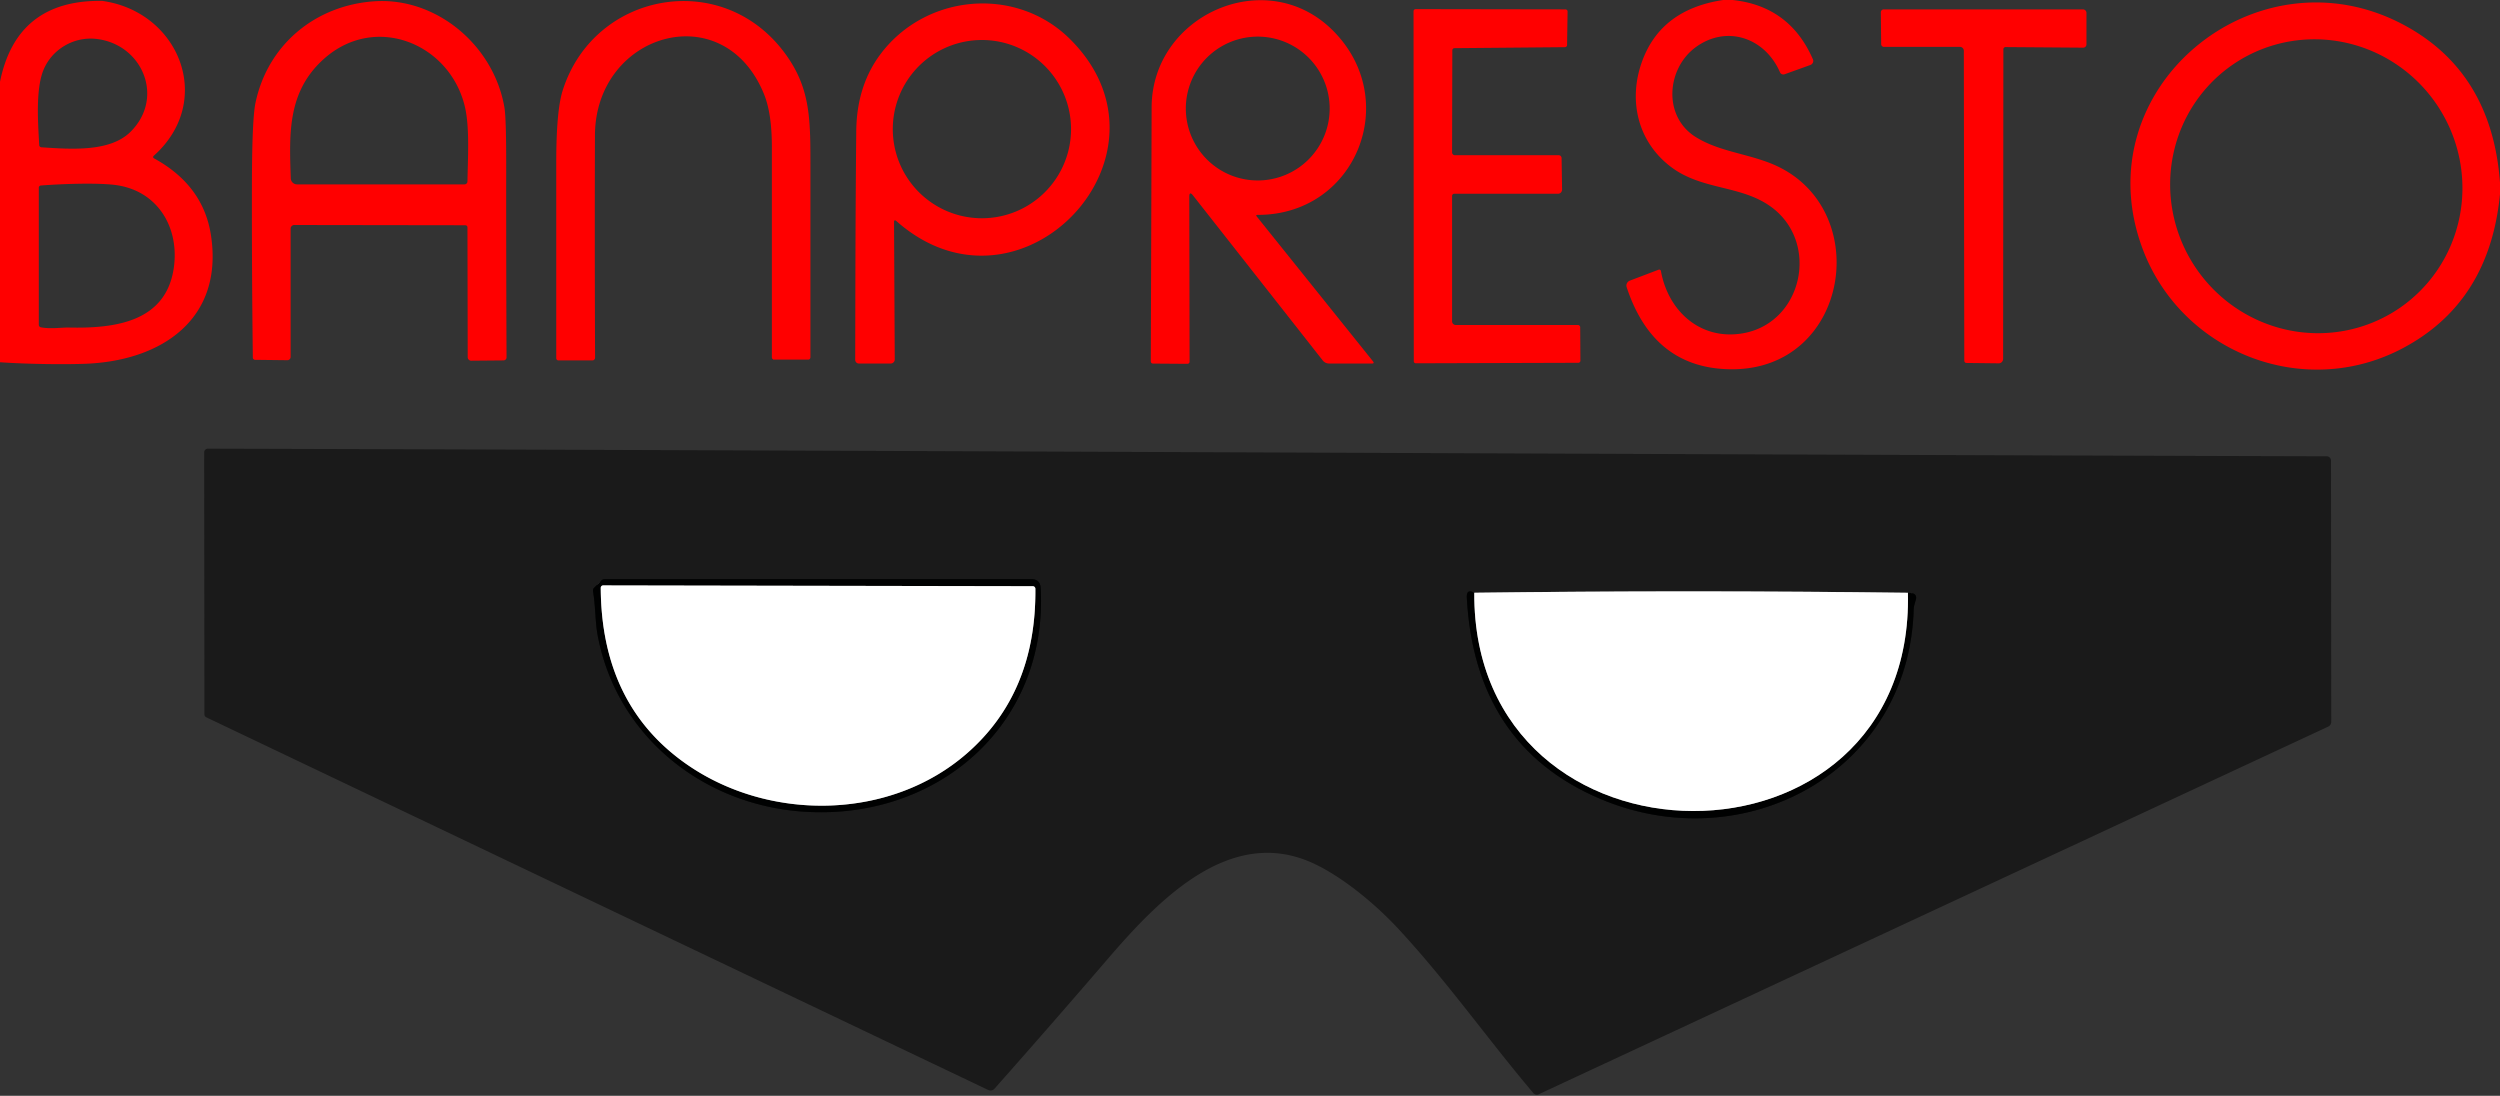 <?xml version="1.0" encoding="UTF-8" standalone="no"?>
<!DOCTYPE svg PUBLIC "-//W3C//DTD SVG 1.1//EN" "http://www.w3.org/Graphics/SVG/1.1/DTD/svg11.dtd">
<svg xmlns="http://www.w3.org/2000/svg" version="1.1" viewBox="0 0 600 263">
<rect x="0" y="0" width="600" height="263" fill="#333333" stroke="none"/>
<g stroke-width="2.00" fill="none" stroke-linecap="butt">
<path stroke="#0d0e0e" vector-effect="non-scaling-stroke" d="
  M 192.75 194.79
  C 224.83 197.01 251.56 174.08 249.76 141.13
  Q 249.64 139.00 247.52 139.00
  L 145.25 139.00
  A 1.40 0.86 13.3 0 0 144.35 139.30
  L 142.55 141.10
  A 1.14 0.78 68.7 0 0 142.34 142.00
  C 142.93 145.46 142.86 149.32 143.41 152.31
  C 147.88 176.55 168.54 193.12 192.75 194.79"
/>
<path stroke="#8d8d8d" vector-effect="non-scaling-stroke" d="
  M 457.90 142.27
  Q 405.76 141.60 353.83 142.26"
/>
<path stroke="#0d0e0e" vector-effect="non-scaling-stroke" d="
  M 353.83 142.26
  C 352.55 141.55 351.96 141.98 352.03 143.37
  Q 353.93 178.84 383.88 191.65
  C 418.50 206.47 458.23 185.36 459.29 146.11
  Q 459.31 145.44 459.75 144.11
  Q 460.38 142.22 457.90 142.27"
/>
<path stroke="#808080" vector-effect="non-scaling-stroke" d="
  M 353.83 142.26
  C 353.42 211.81 459.48 212.40 457.90 142.27"
/>
<path stroke="#808080" vector-effect="non-scaling-stroke" d="
  M 247.87 140.69
  L 144.76 140.50
  A 0.58 0.58 -89.9 0 0 144.18 141.08
  Q 144.33 169.54 165.35 183.80
  C 185.12 197.20 213.72 196.79 232.03 180.84
  Q 248.71 166.31 248.49 141.31
  A 0.62 0.62 0.0 0 0 247.87 140.69"
/>
</g>
<path fill="#ff0000" d="
  M 413.56 0.00
  L 415.81 0.00
  Q 429.53 1.45 435.10 14.23
  A 1.05 1.01 -21.6 0 1 434.48 15.60
  L 428.31 17.82
  A 0.89 0.85 -21.6 0 1 427.21 17.37
  C 423.57 9.01 414.41 5.96 407.05 11.27
  C 399.98 16.37 398.99 27.99 407.06 32.94
  C 412.40 36.21 418.45 36.74 424.49 39.02
  C 450.18 48.70 444.37 89.29 414.97 88.62
  Q 396.75 88.21 390.40 68.93
  A 1.28 1.26 -19.4 0 1 391.17 67.35
  L 398.06 64.73
  A 0.42 0.41 -15.7 0 1 398.62 65.04
  C 400.38 74.77 408.19 81.72 418.25 80.00
  C 432.68 77.53 436.88 58.08 424.92 49.54
  C 417.78 44.44 408.58 45.64 401.22 40.20
  C 393.12 34.21 390.69 24.22 394.07 14.82
  Q 398.58 2.25 413.56 0.00
  Z"
/>
<path fill="#ff0000" d="
  M 24.50 0.21
  C 43.08 2.77 51.64 24.26 36.88 37.41
  A 0.36 0.36 -51.5 0 0 36.94 37.99
  Q 48.79 44.46 50.63 56.45
  C 53.69 76.49 38.94 86.54 20.67 87.30
  C 15.67 87.50 6.73 87.41 0.00 86.94
  L -0.06 19.93
  Q 3.83 -0.07 24.50 0.21
  Z
  M 23.12 9.34
  C 17.38 8.69 11.74 12.23 10.04 17.91
  C 8.56 22.86 9.20 30.53 9.41 34.82
  A 0.57 0.55 1.2 0 0 9.93 35.35
  C 17.04 35.82 26.36 36.52 31.28 31.68
  C 39.62 23.48 34.21 10.60 23.12 9.34
  Z
  M 16.47 78.61
  C 27.59 78.86 39.83 77.30 41.71 64.29
  C 43.12 54.46 37.70 45.54 27.38 44.36
  C 23.06 43.87 15.36 44.10 9.82 44.52
  A 0.55 0.54 -2.3 0 0 9.31 45.06
  L 9.31 77.93
  A 0.64 0.61 -84.5 0 0 9.80 78.55
  C 12.03 79.01 14.97 78.57 16.47 78.61
  Z"
/>
<path fill="#ff0000" d="
  M 111.69 54.06
  L 70.63 54.00
  A 0.88 0.88 89.3 0 0 69.75 54.88
  L 69.75 85.65
  A 0.80 0.76 -89.6 0 1 68.98 86.45
  L 61.19 86.36
  A 0.56 0.52 90.0 0 1 60.68 85.81
  Q 60.42 64.85 60.46 43.88
  Q 60.50 28.56 61.32 24.66
  C 64.27 10.68 75.71 1.28 89.84 0.31
  C 104.67 -0.70 118.50 10.82 121.06 25.78
  Q 121.50 28.36 121.49 39.75
  Q 121.47 62.45 121.57 85.78
  A 0.73 0.72 -0.4 0 1 120.85 86.50
  L 113.10 86.57
  A 0.84 0.83 -0.3 0 1 112.25 85.74
  L 112.19 54.56
  A 0.50 0.50 0.0 0 0 111.69 54.06
  Z
  M 111.63 25.87
  C 108.20 10.56 90.21 3.07 77.81 14.07
  C 68.95 21.94 69.42 32.07 69.79 42.81
  A 1.49 1.48 -0.8 0 0 71.28 44.25
  L 111.48 44.25
  A 0.71 0.71 -89.6 0 0 112.19 43.55
  C 112.28 37.86 112.73 30.81 111.63 25.87
  Z"
/>
<path fill="#ff0000" d="
  M 183.35 22.56
  C 173.67 -1.19 142.86 7.94 142.79 32.50
  Q 142.70 58.84 142.82 85.86
  A 0.64 0.64 89.8 0 1 142.18 86.50
  L 134.02 86.50
  A 0.52 0.52 -0.0 0 1 133.50 85.98
  Q 133.50 62.31 133.50 38.98
  Q 133.50 26.57 135.05 21.69
  C 142.53 -1.89 173.13 -7.63 188.24 12.60
  C 194.76 21.32 194.50 28.99 194.50 41.43
  Q 194.50 63.59 194.50 85.75
  A 0.56 0.51 90.0 0 1 193.99 86.31
  L 185.75 86.31
  A 0.56 0.50 -90.0 0 1 185.25 85.75
  Q 185.25 60.50 185.25 35.25
  Q 185.25 27.21 183.35 22.56
  Z"
/>
<path fill="#ff0000" d="
  M 301.62 51.96
  L 329.50 86.70
  Q 329.95 87.25 329.24 87.25
  L 319.00 87.25
  A 1.98 1.96 -19.0 0 1 317.45 86.50
  L 286.34 46.93
  Q 285.43 45.78 285.43 47.24
  L 285.50 86.82
  A 0.51 0.50 -0.0 0 1 284.99 87.32
  L 276.70 87.26
  A 0.52 0.50 1.1 0 1 276.19 86.75
  Q 276.30 55.97 276.39 25.75
  C 276.46 3.73 303.53 -8.48 319.55 6.99
  C 336.68 23.53 325.65 51.64 301.82 51.57
  Q 301.31 51.57 301.62 51.96
  Z
  M 319.12 26.05
  A 17.26 17.26 0.0 0 0 301.86 8.79
  A 17.26 17.26 0.0 0 0 284.60 26.05
  A 17.26 17.26 0.0 0 0 301.86 43.31
  A 17.26 17.26 0.0 0 0 319.12 26.05
  Z"
/>
<path fill="#ff0000" d="
  M 600.00 43.81
  L 600.00 46.56
  Q 597.51 72.54 576.65 83.58
  C 552.83 96.18 523.65 84.52 514.31 59.94
  C 499.68 21.39 541.39 -13.00 576.88 5.96
  Q 598.03 17.26 600.00 43.81
  Z
  M 575.196 74.397
  A 35.41 34.93 57.0 0 0 585.205 25.676
  A 35.41 34.93 57.0 0 0 536.624 15.003
  A 35.41 34.93 57.0 0 0 526.615 63.724
  A 35.41 34.93 57.0 0 0 575.196 74.397
  Z"
/>
<path fill="#ff0000" d="
  M 214.57 53.37
  L 214.74 86.26
  A 0.99 0.98 -0.3 0 1 213.75 87.25
  L 206.14 87.25
  A 0.89 0.89 -89.7 0 1 205.25 86.35
  C 205.30 68.81 205.28 54.83 205.50 31.50
  Q 205.60 20.64 211.30 13.02
  C 222.17 -1.50 243.81 -3.43 256.72 9.30
  C 284.86 37.06 244.93 79.37 215.17 53.09
  Q 214.56 52.56 214.57 53.37
  Z
  M 257.05 30.99
  A 21.39 21.39 0.0 0 0 235.66 9.60
  A 21.39 21.39 0.0 0 0 214.27 30.99
  A 21.39 21.39 0.0 0 0 235.66 52.38
  A 21.39 21.39 0.0 0 0 257.05 30.99
  Z"
/>
<path fill="#ff0000" d="
  M 348.56 12.06
  L 348.50 36.58
  A 0.67 0.67 -0.2 0 0 349.17 37.25
  L 374.10 37.25
  A 0.71 0.68 89.6 0 1 374.78 37.95
  L 374.90 45.47
  A 1.02 0.95 89.7 0 1 373.95 46.50
  L 349.02 46.50
  A 0.52 0.52 90.0 0 0 348.50 47.02
  L 348.50 77.12
  A 0.88 0.88 0.0 0 0 349.38 78.00
  L 378.70 78.00
  A 0.56 0.55 90.0 0 1 379.25 78.56
  L 379.30 86.56
  A 0.51 0.50 -90.0 0 1 378.80 87.07
  L 339.81 87.19
  A 0.49 0.49 -0.6 0 1 339.31 86.70
  L 339.25 2.70
  A 0.51 0.51 0.6 0 1 339.77 2.19
  L 375.69 2.25
  A 0.53 0.50 0.5 0 1 376.22 2.76
  L 376.10 10.82
  A 0.54 0.51 0.5 0 1 375.56 11.32
  L 349.06 11.56
  A 0.51 0.50 -0.6 0 0 348.56 12.06
  Z"
/>
<path fill="#ff0000" d="
  M 480.81 11.82
  L 480.75 86.11
  A 1.09 1.04 -89.7 0 1 479.70 87.20
  L 471.94 87.11
  A 0.55 0.52 -89.5 0 1 471.43 86.56
  L 471.32 12.19
  A 0.94 0.93 -90.0 0 0 470.39 11.25
  L 452.13 11.25
  A 0.67 0.65 89.6 0 1 451.48 10.59
  L 451.40 2.96
  A 0.71 0.68 -90.0 0 1 452.08 2.25
  L 499.90 2.25
  A 0.85 0.85 -0.2 0 1 500.75 3.10
  L 500.75 10.67
  A 0.80 0.77 -0.0 0 1 499.95 11.44
  L 481.32 11.30
  A 0.52 0.51 90.0 0 0 480.81 11.82
  Z"
/>
<path fill="#1a1a1a" d="
  M 49.89 107.68
  C 219.44 108.14 388.20 109.03 558.41 109.51
  A 1.03 1.03 0.1 0 1 559.44 110.54
  L 559.50 173.25
  A 1.26 1.25 -12.6 0 1 558.77 174.39
  L 369.28 262.63
  A 1.09 1.07 -32.0 0 1 368.01 262.35
  C 356.88 249.19 347.12 235.27 335.35 222.65
  C 329.67 216.57 321.60 210.01 314.66 206.96
  C 295.03 198.34 278.04 215.97 265.88 230.12
  Q 252.77 245.38 238.70 261.27
  A 1.31 1.31 -56.7 0 1 237.16 261.59
  L 49.52 172.16
  A 0.81 0.79 13.0 0 1 49.06 171.44
  L 49.00 108.57
  A 0.89 0.89 -1.6 0 1 49.89 107.68
  Z
  M 192.75 194.79
  C 224.83 197.01 251.56 174.08 249.76 141.13
  Q 249.64 139.00 247.52 139.00
  L 145.25 139.00
  A 1.40 0.86 13.3 0 0 144.35 139.30
  L 142.55 141.10
  A 1.14 0.78 68.7 0 0 142.34 142.00
  C 142.93 145.46 142.86 149.32 143.41 152.31
  C 147.88 176.55 168.54 193.12 192.75 194.79
  Z
  M 457.90 142.27
  Q 405.76 141.60 353.83 142.26
  C 352.55 141.55 351.96 141.98 352.03 143.37
  Q 353.93 178.84 383.88 191.65
  C 418.50 206.47 458.23 185.36 459.29 146.11
  Q 459.31 145.44 459.75 144.11
  Q 460.38 142.22 457.90 142.27
  Z"
/>
<path fill="#000101" d="
  M 249.76 141.13
  C 251.56 174.08 224.83 197.01 192.75 194.79
  C 168.54 193.12 147.88 176.55 143.41 152.31
  C 142.86 149.32 142.93 145.46 142.34 142.00
  A 1.14 0.78 68.7 0 1 142.55 141.10
  L 144.35 139.30
  A 1.40 0.86 13.3 0 1 145.25 139.00
  L 247.52 139.00
  Q 249.64 139.00 249.76 141.13
  Z
  M 247.87 140.69
  L 144.76 140.50
  A 0.58 0.58 -89.9 0 0 144.18 141.08
  Q 144.33 169.54 165.35 183.80
  C 185.12 197.20 213.72 196.79 232.03 180.84
  Q 248.71 166.31 248.49 141.31
  A 0.62 0.62 0.0 0 0 247.87 140.69
  Z"
/>
<path fill="#ffffff" d="
  M 247.87 140.69
  A 0.62 0.62 0.0 0 1 248.49 141.31
  Q 248.71 166.31 232.03 180.84
  C 213.72 196.79 185.12 197.20 165.35 183.80
  Q 144.33 169.54 144.18 141.08
  A 0.58 0.58 -89.7 0 1 144.76 140.50
  L 247.87 140.69
  Z"
/>
<path fill="#000101" d="
  M 353.83 142.26
  C 353.42 211.81 459.48 212.40 457.90 142.27
  Q 460.38 142.22 459.75 144.11
  Q 459.31 145.44 459.29 146.11
  C 458.23 185.36 418.50 206.47 383.88 191.65
  Q 353.93 178.84 352.03 143.37
  C 351.96 141.98 352.55 141.55 353.83 142.26
  Z"
/>
<path fill="#ffffff" d="
  M 457.90 142.27
  C 459.48 212.40 353.42 211.81 353.83 142.26
  Q 405.76 141.60 457.90 142.27
  Z"
/>
</svg>

